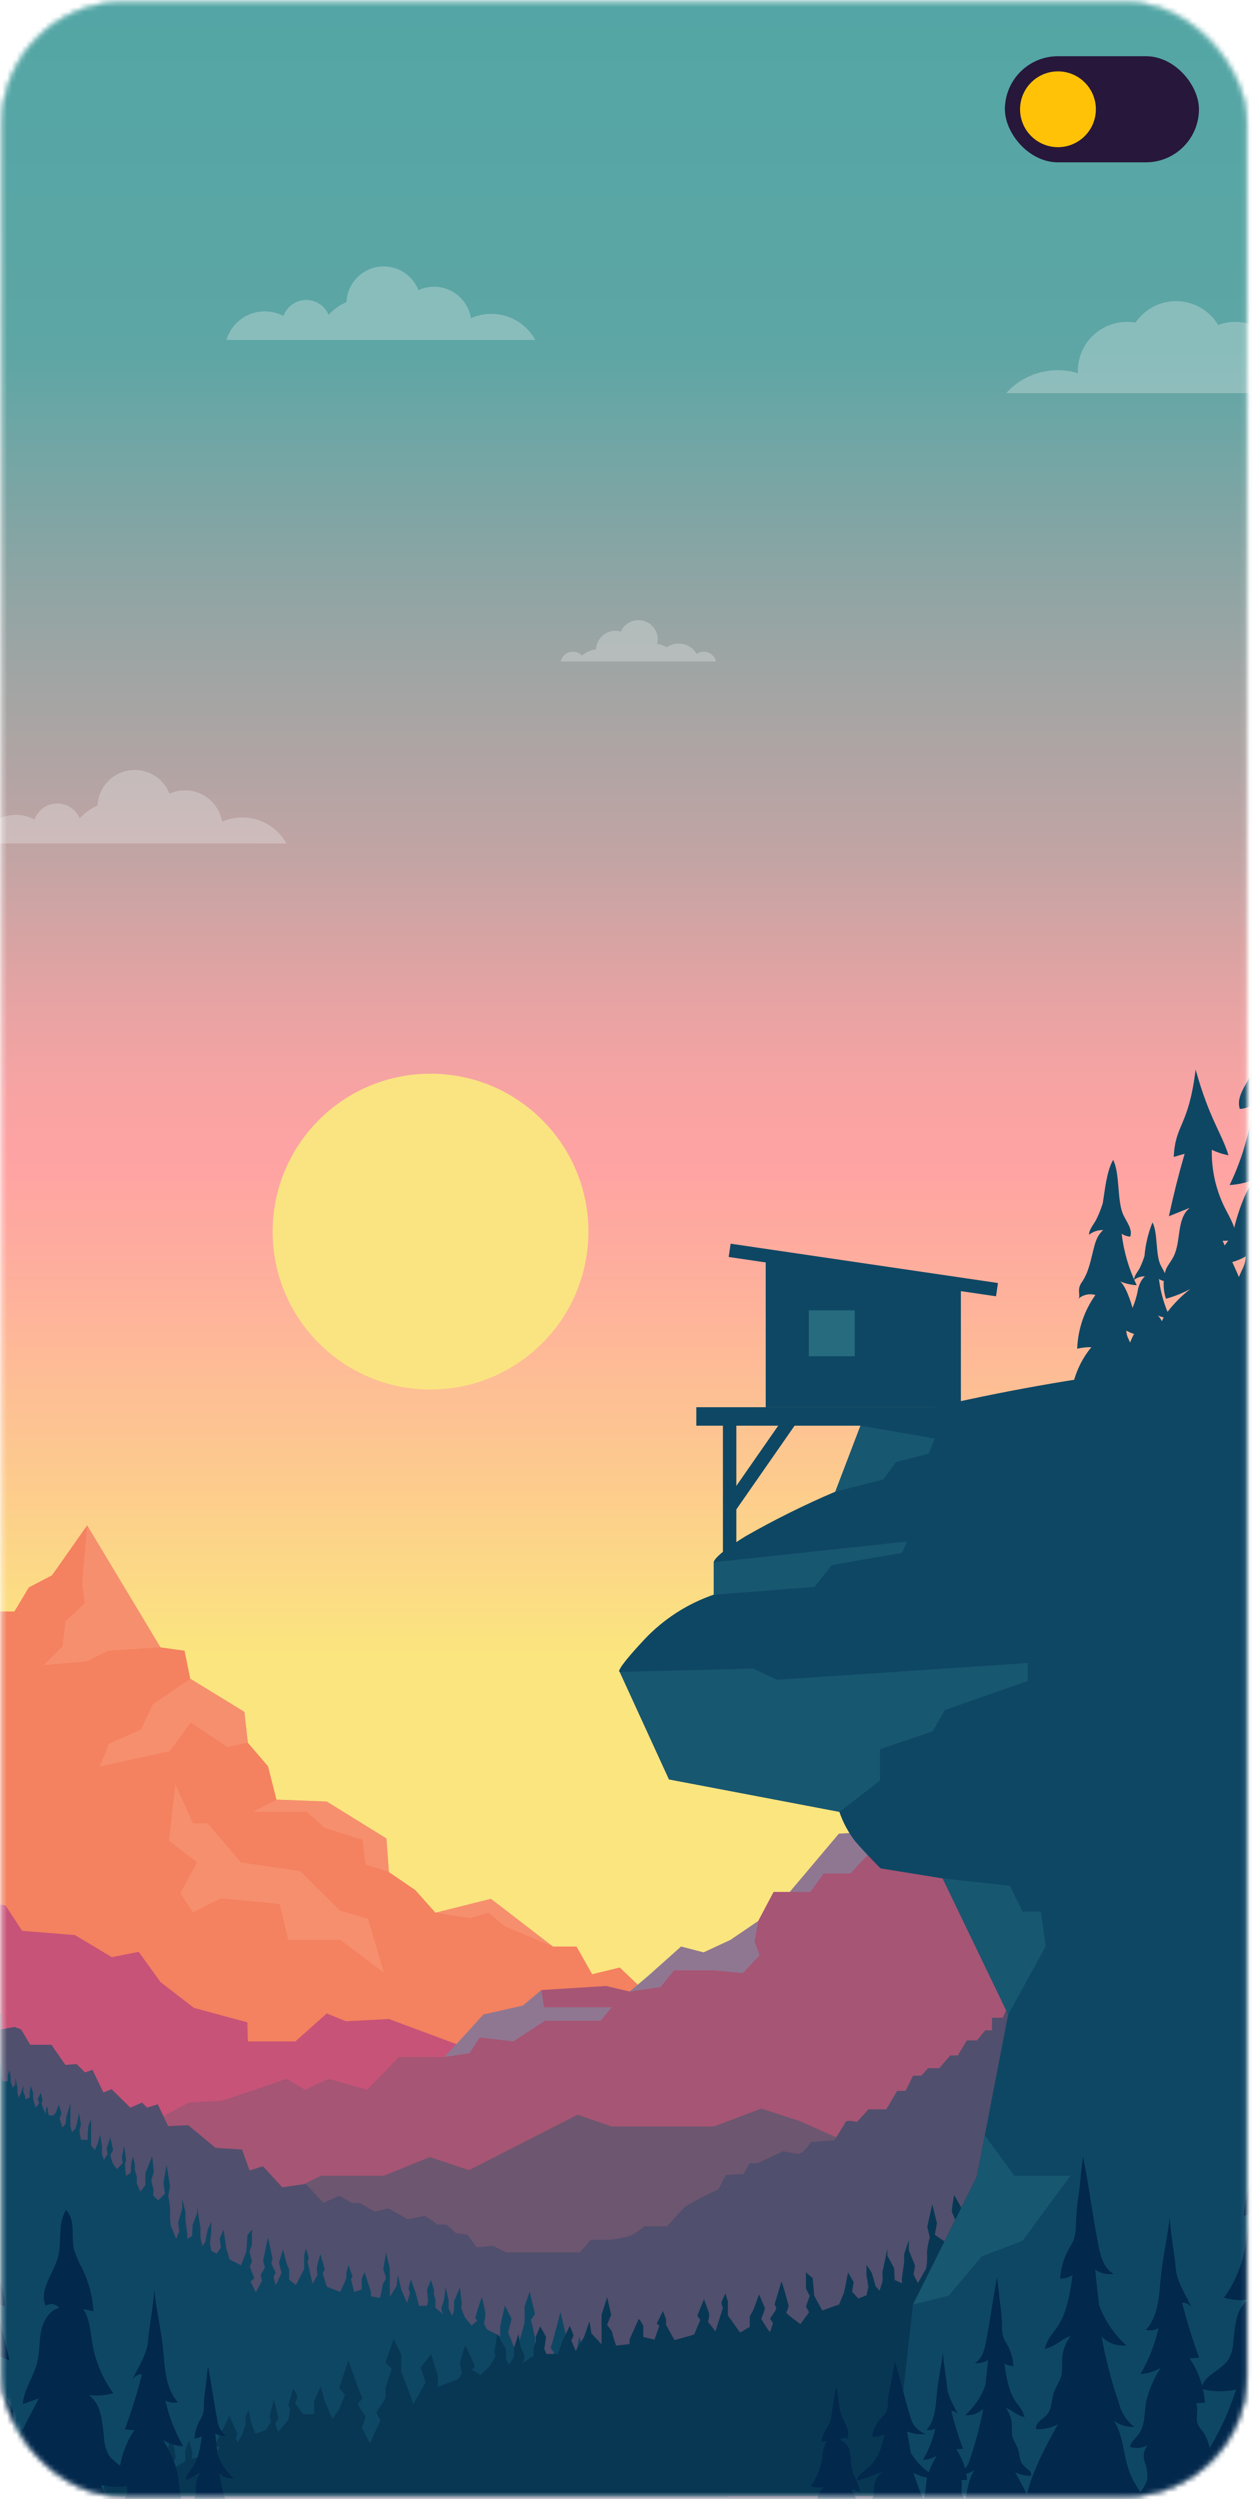 <svg width="263" height="525" viewBox="0 0 263 525" fill="none" xmlns="http://www.w3.org/2000/svg">
 <mask id="mask0_2_4" style="mask-type:alpha" maskUnits="userSpaceOnUse" x="0" y="0" width="263" height="525">
 <rect x="0.44" y="0.503" width="261.446" height="523.847" rx="25.317" fill="#1D1D1D" stroke="url(#paint0_linear_2_4)" stroke-width="0.318"/>
 </mask>
 <g mask="url(#mask0_2_4)">
 <path class="sky" d="M-28.364 -12.454L-28.364 524.308H273.612L273.612 -12.454H-28.364Z" fill="url(#paint1_linear_2_4)"/>
 <path class="mountain7" d="M-28.364 354.192L-25.443 351.921L-22.959 353.628L-13.673 346.756L-9.636 346.897L-2.227 338.516H3.023L6.057 333.45L10.926 330.91L18.308 320.412L33.719 346.051L38.771 346.756L39.957 352.626L51.346 359.597L52.066 366.088L56.3 371.026L58.078 378.025L68.649 378.434L81.181 386.195L81.703 393.25L87.235 397.032L91.469 401.787L103.127 398.866L116.167 408.899H121.107L124.395 414.712L130.195 413.301L142.276 424.83H153.27L157.561 429.768L168.385 434.03L173.042 432.83L192.349 446.461L219.658 469.743L-30.58 471.366L-28.364 354.192Z" fill="#F4815F"/>
 <g class="mountain7" style="mix-blend-mode:screen" opacity="0.5">
 <g style="mix-blend-mode:screen" opacity="0.5">
 <path d="M18.307 320.412L17.249 332.519L17.785 336.752L13.721 340.632L13.142 345.811L9.134 349.804L18.307 348.986L22.781 346.756L33.719 346.051L18.307 320.412Z" fill="#F9B69C"/>
 </g>
 <g style="mix-blend-mode:screen" opacity="0.5">
 <path d="M39.957 352.626L32.068 358.045L29.598 363.322L22.894 366.271L20.932 371.097L35.666 367.851L40.07 361.854L47.719 366.976L52.066 366.087L51.346 359.597L39.957 352.626Z" fill="#F9B69C"/>
 </g>
 <g style="mix-blend-mode:screen" opacity="0.5">
 <path d="M58.078 378.025L53.124 380.607H64.415L68.211 383.994L76.143 386.463L76.792 391.67L81.703 393.25L81.181 386.195L68.649 378.434L58.078 378.025Z" fill="#F9B69C"/>
 </g>
 <g style="mix-blend-mode:screen" opacity="0.5">
 <path d="M91.469 401.787L98.752 402.958L102.633 401.787L105.935 404.609L116.167 408.899L103.127 398.866L91.469 401.787Z" fill="#F9B69C"/>
 </g>
 <g style="mix-blend-mode:screen" opacity="0.5">
 <path d="M36.824 374.794L40.535 383.02H43.612L50.626 391.218L63.018 393.039L71.485 401.364L77.314 403.071L80.659 414.416L71.485 407.488H60.548L58.741 399.953L46.392 398.782L40.535 401.716L37.868 397.695L41.396 391.204L35.497 386.689L36.824 374.794Z" fill="#F9B69C"/>
 </g>
 </g>
 <path class="mountain6" d="M-36.733 394.139L-26.854 391.317L-21.675 394.139L-16.171 391.317L-8.761 398.965L1.146 400.249L4.646 405.597L15.753 406.486L23.487 411.128L29.132 410.013L33.719 416.363L40.733 421.782L51.967 424.829L52.066 428.823H62.058L68.649 422.953L72.643 424.59L81.703 424.124L103.818 432.35L98.526 445.276V462.42H-40.727L-36.733 394.139Z" fill="#C75378"/>
 <path class="mountain5" d="M46.731 441.282L60.181 436.696L64.076 438.996L69.001 436.696L77.116 438.996L83.82 432.11H93.346L96.437 428.794L101.546 423.179L109.844 421.302L113.726 418.042L127.33 417.182L132.27 418.353L136.179 415.065L143.066 408.899L147.794 410.126L153.44 407.502L159.268 403.537L162.5 397.427H165.901L176.218 385.193L199.307 383.782L225.656 367.089L247.362 375.443L255.575 368.26L279.61 363.322V457.862L173.198 481.822L97.453 483.035L26.93 448.464L39.717 441.635L46.731 441.282Z" fill="#A65574"/>
 <g class="mountain5" style="mix-blend-mode:screen" opacity="0.58">
 <g style="mix-blend-mode:screen" opacity="0.58">
 <path d="M165.901 397.427H170.22L173.042 393.547H178.617L184.841 386.957L199.307 383.782L176.218 385.193L165.901 397.427Z" fill="#63BACD"/>
 </g>
 <g style="mix-blend-mode:screen" opacity="0.58">
 <path d="M93.346 432.111L98.639 431.292L100.756 428.004L107.812 428.823L114.516 424.477H126.159L128.516 421.655H114.276L113.726 418.042L109.845 421.302L101.546 423.179L93.346 432.111Z" fill="#63BACD"/>
 </g>
 <g style="mix-blend-mode:screen" opacity="0.58">
 <path d="M132.27 418.353L138.748 417.421L141.57 413.894H149.911L156.036 414.486L159.565 410.719L158.506 407.897L159.268 403.537L153.44 407.502L147.794 410.126L143.066 408.899L132.27 418.353Z" fill="#63BACD"/>
 </g>
 </g>
 <path class="mountain4" d="M56.413 462.462L67.421 457.044H80.659L90.284 453.121L98.526 455.872L121.332 444.231L128.516 446.701H149.953L159.917 442.933L167.905 445.529L188.567 454.701L211.105 462.462L203.188 488.792L31.545 490.203L56.413 462.462Z" fill="#6D5670"/>
  <g class="m3">
 <path class="mountain3"  transform="20px" d="M228.097 414.486L225.275 412.37L223.694 414.486H220.871L219.996 416.786H217.88L214.323 421.02H211.896L210.668 423.842H208.381V426.494H206.97L205.234 428.611H203.117L201.184 431.786H199.603L197.317 434.439H194.96L193.549 436.033H191.813L190.232 439.208H188.468L186.182 443.088H182.456L180.014 445.741C180.014 445.741 177.94 445.219 177.657 445.741C177.375 446.263 175.258 449.622 175.258 449.622L170.319 449.974C170.319 449.974 168.71 452.627 167.567 452.444C166.423 452.26 164.49 451.922 164.49 451.922L159.198 454.391H157.476L156.206 456.691L152.508 456.874L150.927 459.88C148.507 460.983 146.152 462.222 143.871 463.591C143.165 464.296 140.145 467.655 140.145 467.655H135.403C134.513 468.375 133.57 469.026 132.58 469.602C131.087 470.06 129.55 470.358 127.994 470.491H124.113L121.826 473.144H106.302L103.479 471.733L100.135 472.085L98.201 469.447L95.731 469.094L93.84 467.302H91.935L89.296 465.468L85.598 466.173L81.548 463.887L78.725 464.593L75.55 462.758H73.913L71.274 461.249L67.943 462.744L64.217 458.765L59.278 459.471L55.241 455.054L52.419 455.943L50.838 451.541L45.277 451.188L39.547 446.433L35.314 446.616L33.14 442.03L30.896 442.736L29.838 441.677L27.368 442.736L23.43 438.855L21.723 439.561L19.436 434.806L17.856 435.342L16.092 433.578L13.735 433.761L10.799 429.528H6.34L4.434 426.311L3.023 425.789L0.13 426.325V423.094H-3.681L-7.025 417.45L-20.461 412.342L-28.364 404.087V531.364H228.097V414.486Z" fill="#504F6D"/>
  </g>
 <path class="mountain2" d="M-29.846 419.778L-27.828 419.242V416.151L-26.671 413.329L-25.598 416.547V419.143L-24.61 421.612L-23.312 420.032L-22.253 415.926L-21.505 419.27L-21.138 423.164H-18.64L-17.779 421.499V420.737L-16.975 418.014L-16.608 421.231L-17.159 421.979L-16.608 423.15L-15.55 422.402V421.288L-15.112 419.425L-14.618 421.711V422.642L-13.87 423.813L-13.066 425.055V426.198L-12.29 425.916V424.745L-11.669 424.194L-11.894 423.32L-11.443 422.148L-10.85 423.559L-11.189 423.969L-10.921 425.14V425.718L-10.511 426.551L-10.187 425.888L-10.257 425.422L-9.89 424.59L-9.721 425.662L-9.89 426.057L-9.636 426.946L-9.185 426.466L-8.902 425.21L-8.761 426.438L-8.324 427.398L-8.14 428.061L-7.773 427.299L-7.322 426.255L-7.138 428.061V428.893L-6.898 429.345L-6.08 430.488L-5.925 431.109L-5.402 430.77L-5.247 429.571L-4.753 428.639L-4.598 430.149V431.264C-4.598 431.264 -4.16 432.012 -4.132 432.096C-4.104 432.181 -4.033 433.084 -4.033 433.084L-3.511 432.379V431.758L-3.356 430.77L-3.144 431.758L-2.89 432.435L-3.046 433.451L-2.368 434.777L-2.058 434.001L-2.213 433.07L-1.874 431.363L-1.437 433.07V433.691L-1.154 434.961L-0.971 436.16C-0.744 435.8 -0.537 435.428 -0.35 435.045C-0.35 434.947 -0.505 434.241 -0.505 434.241L0.045 433.042L0.257 435.088V436.019C0.257 436.019 0.539 436.979 0.567 437.162C0.596 437.345 1.654 437.162 1.654 437.162V435.836L2.021 434.848L2.233 436.259V437.303L2.67 438.545L3.221 437.896V436.386L3.658 438.545V439.688L3.969 440.647L4.463 439.533L4.9 438.051V439.377L5.295 440.337V440.958L6.227 440.647V439.504L6.481 438.178L6.946 439.589V440.732L7.44 442.707L8.033 442.115L8.217 441.635L7.906 440.958L8.569 439.617L8.936 441.226C8.936 441.226 8.711 441.818 8.711 441.861C8.711 441.903 9.007 442.764 9.007 442.764L9.501 443.808L9.374 444.104L9.684 443.653V443.004L9.854 442.482L10.066 443.088V443.61L10.277 444.372H11.279L11.801 443.639L12.38 442.101L12.902 443.949L12.507 445.007L13.114 446.884L13.735 446.249C13.848 445.787 13.905 445.314 13.904 444.838L14.779 441.79V446.644L15.132 447.886L15.866 447.096L16.162 446.037L16.6 443.864L17.009 446.221L16.684 447.632L17.009 449.509H18.42V448.479L18.561 446.602C18.723 446.121 18.911 445.65 19.126 445.191V450.666C19.126 450.666 19.973 451.752 19.973 451.639C19.973 451.526 20.537 450.228 20.537 450.228L21.059 448.436L21.412 450.849V452.557L21.836 453.699C21.836 453.699 22.584 452.528 22.612 452.444C22.64 452.359 22.316 451.414 22.4 451.272C22.485 451.131 23.162 449.015 23.162 449.015L23.755 451.625L23.162 452.768L23.684 454.447L24.531 455.647C24.977 455.246 25.401 454.822 25.801 454.377C25.681 453.916 25.624 453.442 25.632 452.966C25.717 452.641 26.098 450.764 26.098 450.764L26.479 453.883C26.338 454.124 26.256 454.395 26.239 454.673C26.239 454.998 26.479 457.058 26.479 457.058C26.479 457.058 27.481 456.493 27.481 456.324C27.481 456.155 27.566 454.532 27.566 454.419C27.566 454.306 27.947 453.008 27.947 453.008L28.328 454.715V455.858L28.737 457.269V458.68L29.499 460.388L30.529 458.977V456.564L31.941 453.008C32.025 452.796 32.265 456.155 32.293 456.239C32.322 456.324 31.771 457.919 31.771 458.003C31.771 458.088 32.265 460.063 32.265 460.063L32.181 461.206L33.239 462.208L34.65 460.797L34.34 458.553L35.003 454.8L35.709 459.259L35.356 461.333C35.553 462.292 35.685 463.263 35.751 464.24C35.682 465.328 35.725 466.42 35.878 467.5L37.021 470.322L37.642 468.643L37.416 466.921L38.291 463.873V461.94L38.955 464.677V466.314L39.35 469.362V470.336L40.366 469.673L40.451 467.387L41.425 464.917V463.633L42.13 468.219C42.086 468.849 42.086 469.48 42.13 470.11C42.215 470.378 42.525 471.831 42.525 471.831L43.104 470.957L43.626 468.36L44.374 466.78V468.812L44.106 471.154L44.374 472.791L45.517 473.412L46.392 472.128L46.166 470.237L46.957 468.346L47.535 472.311L48.241 474.654L50.626 475.839C50.626 475.839 51.769 473.017 51.769 472.847C51.769 472.678 51.981 469.503 51.981 469.503L52.927 468.36V471.535L52.404 472.946L52.927 475.02L52.489 476.163L53.421 478.59L52.63 479.296L53.731 481.497L55.015 479.155L54.747 477.828C54.747 477.828 55.763 476.333 55.622 476.107C55.475 475.708 55.361 475.297 55.283 474.879C55.283 474.879 56.271 469.884 56.328 470.11L57.259 474.527C57.21 474.756 57.135 474.978 57.033 475.19C56.878 475.5 57.908 477.349 57.908 477.349L57.471 478.28L57.908 480.044C57.908 480.044 59.193 477.49 59.136 477.349C58.921 476.668 58.747 475.976 58.614 475.274L59.447 472.537L60.237 475.543L60.759 476.812V478.887L62.171 479.987L63.892 476.643V473.821L64.245 472.283C64.245 472.283 64.767 473.877 64.824 474.089C64.794 474.436 64.718 474.778 64.598 475.105L65.657 479.733L66.715 477.843C66.623 477.377 66.566 476.905 66.546 476.431C66.546 476.163 67.294 473.482 67.294 473.482L68.225 476.7L67.788 477.532L68.663 480.354L71.485 481.441L72.769 478.534V477.433L73.207 475.796L74.082 478.266C74.082 478.266 73.687 478.661 73.729 478.802C73.772 478.943 74.392 481.455 74.392 481.455L75.973 480.933V478.774C75.973 478.774 76.552 477.193 76.636 477.447L77.921 481.455V482.386L79.812 482.697C80.053 481.809 80.246 480.91 80.391 480.001C80.391 479.733 81.096 478.675 81.096 478.59C81.096 478.506 80.518 476.657 80.518 476.657L81.096 473.172L81.886 476.615V482.443C81.886 482.443 83.298 480.326 83.298 480.199C83.298 480.072 83.566 477.913 83.566 477.913L84.314 481.003L85.499 483.741L86.12 481.709L85.81 480.735C85.946 480.095 86.121 479.464 86.332 478.844L87.391 481.892L88.012 484.362H89.649L89.945 483.346L89.691 481.017L90.524 478.943L91.145 480.975V481.991L91.455 482.965V484.728L93.036 486.14C92.88 485.745 92.776 485.333 92.725 484.912C92.725 484.644 93.304 483.063 93.304 482.922C93.304 482.781 93.614 480.467 93.614 480.467L94.235 483.176V484.898L94.941 486.436L95.379 485.335V483.444L96.606 480.467L97.002 483.924L96.874 484.855L97.665 486.803L99.076 488.524L100.219 487.508L99.824 486.887C99.824 486.887 101.108 482.527 101.235 482.654C101.362 482.781 101.941 485.702 101.983 486.013C101.925 486.71 101.821 487.403 101.673 488.087L102.252 489.272L105.074 490.768V488.651L106.048 484.333L107.459 487.057L106.754 489.963C106.754 489.963 108.518 494.465 108.518 494.197C108.518 493.928 110.197 487.847 110.197 487.847V484.503L111.256 481.412L112.399 486.083L111.524 487.325L112.413 491.036V493.068L113.74 495.975L113.119 497.47L114.615 501.971L115.758 498.938C115.758 498.938 115.236 497.033 115.236 496.765C115.236 496.497 116.562 494.295 116.294 494.027C116.026 493.759 115.504 493.152 115.772 492.8C116.04 492.447 117.719 485.66 117.719 485.66L119.046 491.135L118.213 492.546L119.046 495.368L120.048 497.216L121.149 493.717L121.699 490.895L122.673 493.801V496.355H124.169L125.312 494.281L125.002 492.955C125.002 492.786 125.58 490.923 125.665 491.544C125.75 492.165 126.286 494.592 126.286 494.592L126.018 495.382L126.286 497.456L127.697 499.841C127.886 499.327 128.032 498.798 128.135 498.26C128.135 498.091 127.697 497.244 127.697 497.244C127.697 497.244 128.318 493.322 128.361 493.59L128.897 496.807L128.728 497.823C128.728 497.823 129.349 499.234 129.391 499.417C129.895 499.712 130.424 499.962 130.972 500.165L131.593 497.696L131.903 495.452L132.298 496.736V498.275L132.778 500.264L133.399 501.802L133.709 501.224L133.484 500.081L134.584 496.736L136.617 502.381L135.996 502.86L136.617 504.187L137.591 503.044C137.531 502.568 137.441 502.097 137.322 501.633C137.252 501.633 137.591 498.26 137.591 498.26L138.381 501.83L138.113 503.157L138.649 504.794L139.891 505.146L139.792 504.046L140.272 501.492L140.822 503.566V505.683L142.742 507.277L142.516 506.092L142.163 504.949L142.742 500.236L143.984 506.67V507.997L145.085 505.485L145.437 503.058L146.411 507.997L147.244 506.416L147.681 503.721L147.95 506.543L148.839 509.944L150.56 508.716C150.596 507.549 150.7 506.386 150.871 505.231C150.998 505.231 151.704 509.069 151.704 509.069L152.931 524.435H-36.733L-29.846 419.778Z" fill="#0E4764"/>
 <path class="mountain1" d="M291.987 425.337L288.995 424.759V421.457L287.273 418.409L285.692 421.852V424.674L284.281 427.327L282.362 425.634L280.795 421.245L279.694 424.815L279.144 429.049H275.432L274.148 427.256V426.382L272.948 423.475L272.398 426.918L273.231 427.708L272.398 428.964L270.831 428.174V426.988L270.182 424.999L269.448 427.44V428.428L268.347 429.683L267.148 431.01V432.237L266.005 431.941V430.685L265.087 430.093L265.426 429.147L264.763 427.906L263.888 429.429L264.396 429.867L264.001 431.109L264.099 431.73L263.507 432.633L263.027 431.913L263.14 431.419L262.589 430.516L262.335 431.659L262.589 432.068L262.222 433.014L261.559 432.506L261.15 431.095L260.938 432.407L260.289 433.437L260.007 434.157L259.456 433.338L258.793 432.223L258.511 434.142V435.045L258.172 435.525L256.944 436.739L256.718 437.402L255.942 437.035L255.716 435.751L254.982 434.763L254.757 436.386V437.67C254.757 437.67 254.107 438.46 254.065 438.559C254.023 438.658 253.924 439.617 253.924 439.617L253.148 438.855V438.192L252.922 437.134L252.597 438.192L252.23 438.926L252.456 440.012L251.44 441.423L250.974 440.591L251.2 439.603L250.692 437.783L250.043 439.603V440.266L249.634 441.677L249.351 442.961C249.022 442.585 248.716 442.189 248.434 441.776C248.434 441.677 248.66 440.915 248.66 440.915L247.827 439.631L247.503 441.818V442.806C247.503 442.806 247.093 443.836 247.037 444.034C246.98 444.231 245.428 444.034 245.428 444.034V442.623L244.878 441.565L244.553 442.976V444.09L243.904 445.431L243.071 444.739V443.117L242.422 445.431V446.658L241.956 447.688L241.222 446.503L240.573 444.909V446.32L239.98 447.35V448.013L238.569 447.688V446.461L238.202 445.05L237.511 446.574V447.801L236.777 449.918L235.902 449.283L235.619 448.775L236.085 448.055L235.097 446.644L234.547 448.366C234.547 448.366 234.885 449.001 234.885 449.057C234.885 449.114 234.434 450.017 234.434 450.017L233.686 451.131L233.869 451.442L233.404 450.962V450.271L233.164 449.706L232.853 450.355L232.952 450.92L232.642 451.738H231.16L230.369 450.962L229.523 449.311L228.732 451.287L229.325 452.415L228.422 454.419L227.504 453.742C227.307 453.601 227.236 452.232 227.236 452.232L225.924 448.973V454.165L225.402 455.492L224.315 454.645L223.863 453.516L223.186 451.075L222.579 453.587C222.579 453.587 223.059 454.998 223.059 455.153C223.059 455.308 222.579 457.171 222.579 457.171H220.49V456.07L220.279 454.052C220.032 453.564 219.754 453.093 219.446 452.641V458.483C219.446 458.483 218.176 459.64 218.176 459.527C217.923 459.042 217.645 458.571 217.343 458.116L216.553 456.197L216.031 458.779V460.6L215.395 461.813C215.395 461.813 214.281 460.557 214.238 460.402C214.196 460.247 214.676 459.301 214.549 459.146C214.422 458.991 213.42 456.719 213.42 456.719L212.545 459.541L213.42 460.769L212.629 462.561L211.359 463.845C211.359 463.845 209.482 462.589 209.482 462.434C209.482 462.279 209.877 461.333 209.75 461.023C209.623 460.712 209.059 458.666 209.059 458.666L208.494 461.996C208.694 462.237 208.817 462.532 208.847 462.843C208.847 463.196 208.494 465.383 208.494 465.383C208.494 465.383 207.012 464.79 207.012 464.593C207.012 464.395 206.885 462.674 206.885 462.547C206.885 462.42 206.321 460.981 206.321 460.981L205.756 462.801V464.028L205.149 465.595L205.234 467.161L204.105 468.981L202.581 467.443V464.903L200.45 461.093C200.21 462.235 200.035 463.389 199.928 464.55C199.928 464.649 200.718 466.343 200.718 466.441C200.718 466.54 199.97 468.643 199.97 468.643L200.097 469.87L198.53 470.943L196.371 469.433L196.823 467.034L195.835 463.027L194.79 467.782L195.313 469.997C195.019 471.016 194.821 472.06 194.72 473.116C194.819 474.281 194.753 475.454 194.522 476.601L192.815 479.578L191.897 477.786L192.222 475.952L190.909 472.692V470.618L189.921 473.539V475.289L189.456 478.59V479.635L187.946 478.929L187.819 476.474L186.407 473.835V472.424L185.363 477.335C185.429 478.01 185.429 478.691 185.363 479.366C185.236 479.649 184.77 481.201 184.77 481.201L183.923 480.255L183.133 477.433L182.018 475.74V477.913L182.413 480.411L182.018 482.16L180.311 482.824L178.998 481.412L179.323 479.381L178.151 477.349L177.304 481.582L176.26 484.079L172.732 485.349C172.732 485.349 171.024 482.287 171.024 482.146C171.024 482.005 170.714 478.562 170.714 478.562L169.302 477.335V480.735L170.093 482.287L169.302 484.503L169.952 485.73L168.145 488.2C168.145 488.2 164.984 485.97 165.181 485.73C165.394 485.312 165.56 484.872 165.675 484.418C165.675 484.418 164.264 479.084 164.137 479.31L162.726 484.023C162.798 484.273 162.907 484.511 163.05 484.728C163.276 485.053 161.738 487.043 161.738 487.043L162.387 488.03L161.738 489.921C161.073 489.016 160.461 488.074 159.903 487.099C160.224 486.382 160.489 485.642 160.693 484.884L159.452 481.963L158.28 485.166L157.504 486.577V488.792L155.458 489.978L152.903 486.393V483.416L152.381 481.765C152.381 481.765 151.591 483.459 151.534 483.698C151.577 484.077 151.687 484.445 151.859 484.785L150.292 489.738L148.726 487.706C148.87 487.199 148.96 486.679 148.994 486.154C148.994 485.871 147.879 482.993 147.879 482.993L146.468 486.436L147.117 487.325L145.804 490.415L141.683 491.572L139.919 488.383V487.198L139.27 485.448L137.957 488.087C137.957 488.087 138.55 488.51 138.48 488.651C138.409 488.792 137.492 491.473 137.492 491.473L135.135 490.909V488.595C135.135 488.595 134.288 486.901 134.147 487.184L132.256 491.417V492.405L129.433 492.729C129.085 491.809 128.802 490.866 128.586 489.907C128.586 489.625 127.542 488.496 127.542 488.355C127.542 488.214 128.389 486.281 128.389 486.281L127.542 482.555L126.371 486.238V492.461C126.371 492.461 124.211 490.203 124.211 490.062C124.211 489.921 123.816 487.607 123.816 487.607L122.701 490.909L120.937 493.83L120.02 491.657L120.471 490.613C120.261 489.916 119.997 489.237 119.681 488.581L118.115 491.84L117.197 494.479H114.77L114.332 493.392L114.713 490.895L113.471 488.679L112.554 490.852V491.939L112.102 492.983V494.874L109.746 496.384C109.969 495.97 110.121 495.521 110.197 495.057C110.197 494.775 109.35 493.082 109.35 492.941C109.35 492.8 108.899 490.316 108.899 490.316L107.981 493.223V495.057L106.937 496.708L106.288 495.523V493.491L104.453 490.302L103.86 493.999L104.058 494.987L102.887 497.061L100.854 498.895L99.147 497.809L99.739 497.146C99.16 495.626 98.491 494.141 97.735 492.701C97.608 492.884 96.691 495.96 96.62 496.285C96.706 497.035 96.857 497.776 97.072 498.5L96.225 499.77L91.991 501.379V499.121L90.58 494.507L88.35 497.329L89.395 500.448C89.395 500.448 86.784 505.259 86.784 504.977C86.784 504.695 84.3 498.19 84.3 498.19V494.606L82.691 491.29L80.983 496.285L82.296 497.611L80.983 501.576V503.749L79.022 506.811L79.939 508.42L77.709 513.232L76.001 509.986C76.308 509.23 76.572 508.458 76.792 507.672C76.792 507.39 74.83 505.033 75.225 504.751C75.62 504.469 76.397 503.806 76.015 503.425C75.634 503.044 73.193 495.791 73.193 495.791L71.231 501.633L72.473 503.044L71.231 506.12L69.82 508.095L68.197 504.342L67.378 501.294L65.967 504.413V507.15H63.737L62.029 504.935L62.481 503.524C62.481 503.34 61.634 501.351 61.493 501.971C61.352 502.592 60.576 505.231 60.576 505.231L60.971 506.078L60.576 508.293L58.487 510.833C58.211 510.293 57.994 509.725 57.838 509.14C57.838 508.956 58.487 508.053 58.487 508.053C58.487 508.053 57.57 503.82 57.499 504.144L56.652 507.616L56.92 508.702C56.92 508.702 56.003 510.254 55.933 510.395C55.166 510.717 54.379 510.985 53.576 511.2L52.658 508.561L52.207 506.162L51.614 507.573V509.224L50.894 511.341L49.977 512.992L49.525 512.385L49.85 511.157L48.185 507.517L45.178 513.599L46.096 514.121L45.178 515.532L43.767 514.304C43.852 513.767 43.985 513.238 44.162 512.724C44.275 512.724 43.767 509.111 43.767 509.111L42.539 512.949L42.934 514.36L42.144 516.11L40.295 516.491L40.451 515.306L39.717 512.568L38.898 514.784V517.041L36.076 518.735L36.4 517.465L36.922 516.237L36.076 511.186L34.213 518.1V519.511L32.576 516.83L32.053 514.233L30.642 519.511L29.4 517.818L28.751 514.995L28.356 518.057L27.015 521.627L24.461 520.301C24.41 519.049 24.259 517.804 24.009 516.576C23.512 517.918 23.097 519.289 22.767 520.682L20.932 524.308H302.219L291.987 425.337Z" fill="#083753"/>
  <g class="right">
 <path d="M273.626 284.896C242.234 286.368 211.095 291.256 180.762 299.472L175.47 313.342C168.979 316.109 162.655 319.251 156.53 322.754C149.714 326.987 149.939 328.159 149.939 328.159V334.974C144.389 336.883 139.385 340.113 135.361 344.386C128.77 351.441 130.181 351.201 130.181 351.201L140.526 373.778L176.317 380.593C177.083 382.844 178.218 384.951 179.675 386.83C181.792 389.299 184.968 392.474 184.968 392.474L198.022 394.591L211.783 423.164L205.178 457.269L191.77 484.079L187.296 524.294H273.612L273.626 284.896Z" fill="#0E4764"/>
 <path d="M130.195 351.215L140.54 373.792L176.331 380.607L184.841 374.032V367.442L195.905 363.689L198.488 359.216L215.89 353.106V349.338L163.206 352.866L158.266 350.51L130.195 351.215Z" fill="#185770"/>
 <path d="M149.954 334.988L171.081 333.351L174.736 328.765L189.555 326.169L190.486 323.827L149.954 328.173V334.988Z" fill="#185770"/>
 <path d="M175.47 313.357L185.547 310.774L188.256 307.092L195.073 305.356L196.371 302.181L180.762 299.486L175.47 313.357Z" fill="#185770"/>
 <path d="M198.037 394.605L212.135 396.143L214.803 401.547H218.642L219.658 408.842L211.797 423.179L198.037 394.605Z" fill="#185770"/>
 <path d="M191.785 484.093L199.293 482.217L206.222 473.976L214.803 470.689L224.837 457.044H213.067L206.871 448.563L205.192 457.284L191.785 484.093Z" fill="#185770"/>
 <path d="M200.492 295.606H146.27V299.486H200.492V295.606Z" fill="#0E4764"/>
 <path d="M201.847 269.798L160.849 263.758V295.606H201.847V269.798Z" fill="#0E4764"/>
 <path d="M153.479 261.254L153.068 264.046L209.226 272.307L209.637 269.515L153.479 261.254Z" fill="#0E4764"/>
 <path d="M154.681 297.539H151.859V326.649H154.681V297.539Z" fill="#0E4764"/>
 <path d="M165.401 296.718L152.112 315.82L154.43 317.432L167.718 298.33L165.401 296.718Z" fill="#0E4764"/>
 <path d="M179.549 275.258H169.909V284.896H179.549V275.258Z" fill="#276B7E"/>
 <path d="M242.676 289.834C242.436 288.79 243.466 287.915 243.847 286.914C244.398 285.503 243.622 283.908 243.353 282.384C243.052 280.034 243.68 277.66 245.103 275.766C246.522 273.899 248.178 272.224 250.029 270.785C248.407 271.651 246.693 272.332 244.92 272.817C244.272 270.813 244.272 268.655 244.92 266.651C245.329 265.72 246.007 264.944 246.472 264.055C248.194 260.767 247.051 256.04 249.944 253.712L245.541 255.49C246.482 251.087 247.583 246.713 248.843 242.367L246.557 243.03C246.91 235.975 249.648 236.821 251.158 224.686C254.093 235.185 256.606 237.922 258.059 242.691C256.848 242.454 255.673 242.066 254.559 241.534C254.473 245.76 255.412 249.943 257.297 253.726C258.398 255.913 259.837 258.142 259.654 260.583L256.831 260.654L259.654 266.877C260.825 269.417 261.983 272.521 260.501 274.877C260.294 275.131 260.166 275.44 260.134 275.766C260.134 276.246 260.642 276.556 261.037 276.825C264.184 278.913 264.932 283.132 265.412 286.885L242.676 289.834Z" fill="#0E4764"/>
 <path d="M254.644 288.325C254.317 286.852 254.317 285.325 254.644 283.852C255.429 280.098 256.631 276.444 258.229 272.958C259.104 270.879 259.998 268.805 260.91 266.736C261.379 265.865 261.649 264.901 261.701 263.914C259.792 265.016 257.624 265.591 255.42 265.579C255.519 262.644 258.85 260.71 259.301 257.804C259.471 256.759 261.602 249.337 263.775 247.672C262.032 248.394 260.182 248.823 258.299 248.942C260.874 243.609 262.553 237.888 263.267 232.01C262.423 232.561 261.451 232.887 260.444 232.955C259.64 230.542 261.574 228.2 262.674 225.9C264.834 221.385 263.789 212.043 266.104 207.556C268.235 211.479 268.785 217.518 269.547 221.935C270.05 223.564 270.672 225.153 271.41 226.69C272.215 228.609 274.007 230.189 274.078 232.334C272.754 231.27 271.09 230.719 269.392 230.782C270.107 231.436 270.708 232.203 271.17 233.054C271.659 234.02 272.038 235.037 272.299 236.088C273.443 240.208 274.035 244.554 276.533 248.124C278.297 250.65 276.703 252.625 277.648 253.528C276.891 252.858 275.975 252.391 274.988 252.171C274 251.952 272.973 251.986 272.003 252.272C275.68 257.452 277.769 263.591 278.015 269.939C276.485 269.573 274.916 269.398 273.344 269.417C277.342 274.325 279.692 280.368 280.062 286.688C274.162 286.476 267.826 287.605 261.926 287.591C259.231 287.605 257.057 287.012 254.644 288.325Z" fill="#0E4764"/>
 <path d="M241.067 295.027C241.272 294.097 241.272 293.135 241.067 292.205C240.571 289.818 239.808 287.494 238.795 285.277C238.24 283.95 237.671 282.633 237.087 281.326C236.788 280.764 236.619 280.142 236.593 279.506C237.807 280.206 239.186 280.571 240.587 280.564C240.587 278.701 238.4 277.474 238.118 275.625C238.019 274.962 236.706 270.277 235.295 269.177C236.405 269.634 237.583 269.906 238.781 269.981C237.139 266.577 236.07 262.925 235.62 259.172C236.159 259.527 236.782 259.736 237.426 259.779C237.948 258.241 236.706 256.745 236.015 255.292C234.603 252.47 235.309 246.473 233.827 243.651C232.416 246.148 232.12 249.986 231.64 252.794C231.321 253.834 230.924 254.848 230.454 255.828C229.946 257.056 228.803 258.058 228.761 259.384C229.603 258.71 230.66 258.359 231.738 258.396C231.288 258.802 230.906 259.279 230.609 259.807C230.298 260.423 230.056 261.071 229.89 261.74C229.17 264.365 228.789 267.173 227.222 269.388C226.093 270.997 227.109 272.21 226.517 272.831C226.997 272.405 227.578 272.107 228.205 271.967C228.832 271.826 229.485 271.847 230.101 272.027C227.753 275.337 226.424 279.26 226.277 283.315C227.252 283.085 228.252 282.976 229.255 282.991C226.681 286.119 225.164 289.982 224.922 294.025C228.676 293.884 232.698 294.604 236.466 294.604C238.146 294.576 239.571 294.195 241.067 295.027Z" fill="#0E4764"/>
 <path d="M247.672 296.212C247.832 295.492 247.832 294.745 247.672 294.025C247.289 292.192 246.702 290.408 245.922 288.706C245.499 287.69 245.061 286.678 244.61 285.672C244.378 285.236 244.248 284.754 244.229 284.261C245.159 284.801 246.216 285.083 247.291 285.079C247.291 283.668 245.626 282.709 245.4 281.283C245.315 280.776 244.271 277.177 243.212 276.345C244.061 276.697 244.963 276.907 245.88 276.966C244.618 274.353 243.798 271.549 243.452 268.669C243.873 268.947 244.36 269.108 244.864 269.134C245.259 267.963 244.313 266.82 243.777 265.691C242.718 263.49 243.241 258.932 242.097 256.774C241.192 259.03 240.626 261.407 240.418 263.829C240.175 264.626 239.873 265.404 239.515 266.157C239.12 267.088 238.245 267.864 238.216 268.88C238.862 268.36 239.674 268.09 240.503 268.118C240.156 268.439 239.865 268.816 239.642 269.233C239.408 269.682 239.224 270.155 239.091 270.644C238.746 272.703 238.054 274.687 237.045 276.514C236.184 277.742 236.96 278.715 236.509 279.153C236.878 278.827 237.325 278.6 237.806 278.494C238.288 278.388 238.788 278.406 239.261 278.546C237.465 281.074 236.445 284.07 236.325 287.168C237.069 286.99 237.832 286.905 238.597 286.914C236.625 289.314 235.464 292.278 235.281 295.38C238.103 295.267 241.251 295.817 244.13 295.817C245.324 295.623 246.55 295.759 247.672 296.212Z" fill="#0E4764"/></g>
  <g class="tree">
 <path d="M4.618 527.187C4.83 526.227 3.898 525.437 3.545 524.52C3.037 523.208 3.757 521.783 3.997 520.386C4.274 518.242 3.702 516.074 2.402 514.346C1.11 512.643 -0.399 511.116 -2.086 509.803C-0.607 510.595 0.955 511.219 2.571 511.665C3.167 509.831 3.167 507.856 2.571 506.021C2.205 505.175 1.584 504.469 1.16 503.651C-0.406 500.645 0.638 496.341 -2.001 494.211L2.007 495.833C1.066 491.817 0.059 487.828 -1.013 483.868L1.075 484.475C0.751 477.998 -1.747 478.83 -3.158 467.697C-5.84 477.278 -8.14 479.762 -9.453 484.122C-8.349 483.904 -7.278 483.549 -6.263 483.063C-6.185 486.917 -7.043 490.732 -8.761 494.182C-9.763 496.186 -11.076 498.204 -10.921 500.433H-8.394L-11.005 506.078C-12.078 508.392 -13.122 511.2 -11.781 513.373C-11.589 513.606 -11.471 513.891 -11.443 514.191C-11.443 514.629 -11.909 514.911 -12.275 515.151C-15.098 517.056 -15.832 520.908 -16.269 524.322L4.618 527.187Z" fill="#02284C"/>
 <path d="M283.152 526.453C281.9 516.954 279.434 507.654 275.813 498.782L281.092 500.857C278.523 495.043 275.733 489.333 272.723 483.727L276.124 484.954C275.912 481.864 273.838 479.211 273.09 476.192C272.567 474.061 272.709 471.817 272.285 469.673C271.862 467.528 270.592 465.298 268.475 464.748C268.8 464.328 269.272 464.048 269.797 463.964C270.321 463.88 270.857 463.999 271.297 464.296C272.807 460.995 269.66 457.552 268.715 454.038C267.854 450.793 268.87 446.983 267.021 444.161C264.904 446.489 266.09 449.706 265.285 452.754C264.87 454.008 264.331 455.219 263.676 456.366C262.281 459.206 261.466 462.295 261.277 465.454L263.422 464.988C262.011 467.09 261.926 469.771 261.503 472.269C260.854 476.021 259.353 479.574 257.114 482.654C258.784 483.146 260.539 483.28 262.265 483.049C259.583 484.954 259.442 488.693 259.061 492.038C259.02 493.255 258.702 494.447 258.13 495.523C256.606 498.006 252.696 498.924 252.372 501.816C254.758 502.442 257.259 502.491 259.668 501.957C258.113 506.772 255.955 511.371 253.247 515.644C251.585 518.369 249.568 520.86 247.249 523.052L253.585 523.321C253.265 525.201 253.658 527.133 254.686 528.739L283.152 526.453Z" fill="#02284C"/>
 <path d="M184.446 545.883C183.768 540.753 182.436 535.731 180.48 530.94L183.303 532.055C181.92 528.913 180.409 525.828 178.772 522.799L180.607 523.462C180.494 521.783 179.365 520.357 178.97 518.735C178.688 517.592 178.758 516.378 178.532 515.207C178.466 514.617 178.239 514.056 177.875 513.585C177.512 513.115 177.027 512.754 176.472 512.54C176.648 512.318 176.9 512.17 177.18 512.126C177.46 512.081 177.746 512.144 177.982 512.3C178.801 510.508 177.093 508.66 176.571 506.755C176.049 504.85 176.26 503.383 175.653 501.449C175.131 503.326 174.863 506.981 174.426 508.618C174.242 509.309 172.647 511.256 172.548 512.949L173.706 512.695C173.088 513.921 172.732 515.262 172.661 516.632C172.316 518.671 171.505 520.603 170.29 522.276C171.205 522.547 172.168 522.619 173.113 522.488C171.702 523.518 171.546 525.578 171.377 527.342C171.357 527.997 171.188 528.639 170.883 529.219C170.065 530.63 167.948 531.053 167.778 532.619C169.067 532.952 170.416 532.976 171.716 532.69C170.875 535.291 169.708 537.775 168.244 540.084C167.345 541.558 166.253 542.906 164.998 544.091L168.413 544.232C168.237 545.25 168.449 546.297 169.006 547.167L184.446 545.883Z" fill="#02284C"/>
 <path d="M237.581 527.977C237.8 526.522 238.351 525.136 239.19 523.927C239.98 523.051 240.593 522.03 240.997 520.922C241.106 519.661 240.927 518.392 240.475 517.211C240.256 516.616 240.198 515.974 240.307 515.349C240.416 514.725 240.688 514.14 241.096 513.655C239.954 514.259 238.619 514.386 237.384 514.008C237.553 512.949 238.541 512.23 239.176 511.369C240.587 509.45 240.348 506.797 240.771 504.441C241.387 501.933 242.422 499.548 243.833 497.386C242.546 498.151 241.094 498.596 239.6 498.684C241.334 495.68 242.605 492.43 243.368 489.046C242.574 489.504 241.634 489.641 240.743 489.427C243.198 486.605 243.452 482.809 243.777 479.042C244.2 474.132 245.188 470.576 245.71 465.82C245.88 469.009 246.797 473.948 247.023 476.742C247.249 479.536 249.747 483.275 250.283 484.686C250.055 484.375 249.758 484.121 249.415 483.945C249.072 483.769 248.693 483.675 248.307 483.67C249.302 487.592 250.503 491.459 251.906 495.255L249.916 495.424C251.774 498.181 252.874 501.378 253.106 504.695L251.271 504.85C251.878 506.261 251.031 507.983 251.666 509.379C251.954 509.884 252.295 510.357 252.682 510.791C254.686 513.486 254.094 517.945 256.916 519.652C255.693 519.687 254.474 519.501 253.317 519.102C252.809 519.356 252.979 520.132 253.317 520.626C254.63 522.827 256.747 524.619 257.368 527.116C257.415 527.226 257.439 527.343 257.439 527.462C257.439 527.581 257.415 527.699 257.368 527.808C257.241 528.005 256.86 528.019 256.789 527.808L257.608 529.219L237.581 527.977Z" fill="#02284C"/>
 <path d="M192.504 536.966C192.648 535.952 193.025 534.986 193.605 534.143C194.148 533.543 194.569 532.843 194.847 532.083C194.925 531.216 194.804 530.343 194.494 529.529C194.344 529.121 194.303 528.68 194.378 528.252C194.452 527.823 194.638 527.422 194.918 527.088C194.132 527.503 193.213 527.589 192.363 527.328C192.49 526.594 193.154 526.115 193.591 525.522C194.579 524.196 194.396 522.375 194.692 520.753C195.109 519.013 195.82 517.357 196.795 515.856C195.908 516.388 194.906 516.697 193.873 516.759C195.068 514.697 195.943 512.466 196.47 510.141C195.924 510.458 195.278 510.554 194.664 510.41C196.357 508.434 196.527 505.866 196.752 503.27C197.035 499.897 197.698 497.414 198.079 494.182C198.192 496.37 198.827 499.827 198.982 501.689C199.138 503.552 200.845 506.176 201.226 507.15C201.065 506.928 200.853 506.747 200.607 506.625C200.361 506.502 200.09 506.44 199.815 506.445C200.497 509.139 201.322 511.795 202.285 514.403L200.873 514.516C202.185 516.412 202.969 518.623 203.146 520.922L201.89 521.021C202.299 521.994 201.72 523.18 202.158 524.139C202.353 524.487 202.585 524.814 202.849 525.113C204.261 526.961 203.809 530.023 205.785 531.208C204.945 531.232 204.109 531.102 203.315 530.827C202.962 530.997 203.089 531.533 203.315 531.872C204.218 533.381 205.672 534.623 206.138 536.331C206.17 536.406 206.187 536.488 206.187 536.57C206.187 536.653 206.17 536.735 206.138 536.81C206.053 536.951 205.785 536.966 205.742 536.81L206.307 537.784L192.504 536.966Z" fill="#02284C"/>
 <path d="M226.009 467.302C226.038 468.429 225.866 469.552 225.5 470.618C225.204 471.324 224.752 471.944 224.414 472.622C223.407 474.485 222.824 476.547 222.706 478.661C223.625 478.651 224.524 478.388 225.303 477.899C223.765 490.302 220.787 488.609 219.446 493.421C222.113 492.729 222.805 491.403 224.894 490.697C223.792 492.174 223.167 493.95 223.101 495.791C223.158 496.832 223.116 497.876 222.974 498.91C222.678 500.208 221.803 501.294 221.379 502.55C220.857 504.102 220.998 505.951 219.968 507.192C219.079 508.208 217.357 508.956 217.668 510.269C219.252 510.364 220.832 510.012 222.226 509.253C218.698 515.645 215.071 522.375 214.916 529.685L241.476 528.273C241.053 525.155 238.654 522.629 237.468 519.807C235.93 516.181 236.17 511.849 233.968 508.519C235.237 509.413 236.764 509.864 238.315 509.803C236.692 508.598 235.547 506.859 235.083 504.892C233.491 500.317 232.264 495.622 231.414 490.852C232.087 491.528 232.903 492.043 233.802 492.36C234.701 492.678 235.66 492.789 236.607 492.687C234.023 490.354 232.051 487.423 230.863 484.15L230.045 476.77C231.197 477.543 232.594 477.865 233.968 477.673C231.865 476.544 231.146 473.906 230.722 471.563C229.494 465.369 228.746 459.174 227.519 452.994C227.109 455.675 226.94 458.511 226.644 460.571C226.287 462.799 226.075 465.047 226.009 467.302Z" fill="#02284C"/>
 <path d="M186.492 504.935C186.515 505.646 186.339 506.349 185.984 506.967C185.688 507.404 185.236 507.785 184.897 508.194C183.947 509.218 183.349 510.518 183.19 511.905C184.076 511.907 184.956 511.749 185.787 511.44C184.248 519.073 181.27 518.029 179.93 520.992C182.597 520.569 183.274 519.751 185.377 519.313C184.877 519.682 184.46 520.151 184.151 520.691C183.843 521.23 183.65 521.828 183.585 522.446C183.642 523.088 183.599 523.736 183.458 524.365C183.162 525.155 182.287 525.776 181.863 526.608C181.44 527.441 181.482 528.711 180.452 529.431C179.422 530.15 177.841 530.517 178.151 531.321C179.696 531.386 181.239 531.176 182.71 530.7C179.182 534.637 175.555 538.772 175.399 543.273L201.96 542.44C201.537 540.521 199.137 539.012 197.952 537.219C196.414 534.99 196.654 532.323 194.452 530.305C195.828 530.876 197.31 531.145 198.799 531.096C197.373 530.542 196.215 529.461 195.567 528.076C194.013 525.35 192.781 522.451 191.898 519.44C193.476 520.33 195.286 520.724 197.091 520.569C194.732 519.371 192.746 517.551 191.347 515.306L190.529 510.762C191.776 511.247 193.119 511.436 194.452 511.313C193.632 511.018 192.902 510.516 192.333 509.856C191.764 509.196 191.376 508.4 191.206 507.545C189.978 503.735 189.23 499.925 188.002 496.116C187.593 497.767 187.424 499.516 187.127 500.772C186.771 502.134 186.558 503.529 186.492 504.935Z" fill="#02284C"/>
 <path d="M42.822 505.471C42.84 506.137 42.739 506.801 42.525 507.432C42.356 507.856 42.088 508.222 41.876 508.618C41.278 509.723 40.931 510.947 40.86 512.202C41.405 512.196 41.937 512.04 42.398 511.75C41.481 519.116 39.717 518.1 38.927 520.964C40.507 520.555 40.916 519.765 42.158 519.356C41.525 520.223 41.166 521.26 41.128 522.333C41.163 522.95 41.14 523.569 41.058 524.181C40.888 524.943 40.366 525.593 40.112 526.34C39.858 527.088 39.886 528.358 39.237 529.162C38.588 529.967 37.685 530.207 37.826 530.997C38.768 531.052 39.707 530.842 40.535 530.39C38.447 534.186 36.301 538.179 36.203 542.511L51.953 541.707C51.699 539.858 50.302 538.391 49.568 536.683C48.664 534.524 48.806 531.97 47.493 530.023C48.248 530.551 49.155 530.819 50.076 530.785C49.116 530.057 48.445 529.012 48.185 527.836C47.242 525.123 46.515 522.339 46.011 519.511C46.41 519.911 46.893 520.216 47.426 520.404C47.958 520.592 48.526 520.658 49.088 520.597C47.559 519.21 46.392 517.472 45.687 515.532L45.207 511.157C45.892 511.614 46.72 511.805 47.535 511.694C46.97 511.265 46.505 510.718 46.171 510.092C45.837 509.466 45.643 508.776 45.602 508.067C44.868 504.399 44.431 500.716 43.697 497.047C43.457 498.641 43.358 500.321 43.175 501.534C42.973 502.838 42.856 504.152 42.822 505.471Z" fill="#02284C"/>
 <path d="M-2.227 546.462C-0.979 536.963 1.482 527.663 5.098 518.791L-0.181 520.922C2.388 515.108 5.178 509.398 8.188 503.792L4.787 505.019C4.999 501.929 7.074 499.276 7.822 496.257C8.344 494.126 8.203 491.882 8.626 489.738C9.049 487.593 10.319 485.363 12.437 484.813C12.111 484.393 11.639 484.113 11.114 484.029C10.59 483.945 10.054 484.064 9.614 484.362C8.104 481.06 11.251 477.617 12.197 474.103C13.057 470.858 12.041 467.048 13.89 464.226C16.007 466.554 14.822 469.771 15.626 472.819C16.041 474.074 16.58 475.284 17.235 476.431C18.63 479.271 19.445 482.36 19.634 485.519L17.489 485.053C18.9 487.155 18.985 489.836 19.408 492.334C20.057 496.086 21.558 499.639 23.797 502.719C22.127 503.211 20.372 503.346 18.646 503.114C21.328 505.019 21.469 508.759 21.85 512.103C21.891 513.32 22.209 514.512 22.781 515.588C24.305 518.071 28.215 518.989 28.539 521.881C26.153 522.507 23.652 522.556 21.243 522.022C22.799 526.837 24.956 531.436 27.664 535.71C29.326 538.434 31.343 540.925 33.662 543.118L27.326 543.386C27.646 545.266 27.254 547.198 26.225 548.804L-2.227 546.462Z" fill="#02284C"/>
 <path d="M40.521 543.174C40.302 541.719 39.752 540.333 38.912 539.124C38.123 538.248 37.51 537.227 37.106 536.119C36.997 534.858 37.175 533.589 37.628 532.408C37.846 531.815 37.903 531.175 37.794 530.553C37.685 529.932 37.414 529.349 37.007 528.866C38.151 529.465 39.486 529.587 40.719 529.205C40.55 528.146 39.562 527.427 38.926 526.566C37.515 524.647 37.755 521.994 37.332 519.638C36.716 517.13 35.681 514.745 34.269 512.583C35.556 513.348 37.008 513.793 38.503 513.881C36.768 510.877 35.498 507.627 34.735 504.243C35.529 504.701 36.468 504.838 37.36 504.624C34.904 501.802 34.65 498.006 34.326 494.239C33.902 489.328 32.914 485.773 32.392 481.017C32.223 484.206 31.305 489.145 31.08 491.939C30.854 494.733 28.427 498.345 27.848 499.756C28.076 499.445 28.373 499.191 28.716 499.015C29.059 498.839 29.438 498.745 29.824 498.74C28.829 502.662 27.628 506.529 26.225 510.325L28.215 510.494C26.357 513.251 25.257 516.448 25.025 519.765L26.86 519.92C26.253 521.331 27.1 523.053 26.465 524.449C26.177 524.954 25.836 525.427 25.449 525.861C23.459 528.556 24.037 533.015 21.215 534.722C22.438 534.757 23.657 534.571 24.814 534.172C25.322 534.426 25.152 535.202 24.814 535.696C23.501 537.897 21.384 539.689 20.763 542.186C20.716 542.296 20.692 542.413 20.692 542.532C20.692 542.651 20.716 542.769 20.763 542.878C20.89 543.075 21.271 543.089 21.342 542.878L20.523 544.289L40.521 543.174Z" fill="#02284C"/>
 <path d="M210.484 488.806C210.462 489.626 210.586 490.443 210.851 491.219C211.063 491.727 211.388 492.179 211.642 492.63C212.375 493.989 212.799 495.492 212.884 497.033C212.213 497.023 211.558 496.828 210.992 496.468C212.107 505.499 214.281 504.271 215.226 507.757C213.279 507.263 212.785 506.346 211.261 505.781C212.066 506.856 212.524 508.151 212.573 509.492C212.529 510.251 212.557 511.011 212.658 511.764C212.869 512.71 213.519 513.5 213.829 514.417C214.21 515.546 214.111 516.9 214.902 517.803C215.692 518.707 216.807 519.087 216.581 520.047C215.424 520.119 214.27 519.865 213.25 519.313C215.819 523.97 218.458 528.866 218.571 534.186L199.222 533.198C199.533 530.926 201.254 529.134 202.144 527.032C203.258 524.393 203.089 521.232 204.684 518.862C203.757 519.514 202.641 519.841 201.508 519.793C202.693 518.915 203.528 517.645 203.865 516.209C205.023 512.879 205.914 509.463 206.533 505.993C206.043 506.486 205.449 506.862 204.794 507.094C204.14 507.326 203.441 507.408 202.75 507.333C204.651 505.638 206.105 503.501 206.984 501.111L207.577 495.735C206.745 496.283 205.743 496.513 204.754 496.384C206.293 495.565 206.787 493.646 207.125 491.939C208.029 487.424 208.537 482.922 209.454 478.407C209.75 480.368 209.877 482.428 210.103 483.924C210.335 485.542 210.462 487.172 210.484 488.806Z" fill="#02284C"/>
   </g>
 <g style="mix-blend-mode:screen">
 <path class="sun" d="M90.438 291.886C108.754 291.886 123.602 277.035 123.602 258.716C123.602 240.396 108.754 225.545 90.438 225.545C72.122 225.545 57.274 240.396 57.274 258.716C57.274 277.035 72.122 291.886 90.438 291.886Z" fill="#FAE481"/>
 </g>
 <path class="cloud2" opacity="0.3" d="M60.157 177.182C58.884 174.87 56.789 173.118 54.286 172.273C51.783 171.427 49.054 171.549 46.636 172.614C46.443 171.421 45.977 170.288 45.273 169.304C44.569 168.32 43.648 167.512 42.58 166.942C41.512 166.372 40.327 166.056 39.117 166.018C37.906 165.981 36.704 166.223 35.603 166.725C34.952 165.052 33.744 163.653 32.182 162.765C30.62 161.876 28.799 161.551 27.026 161.845C25.252 162.14 23.634 163.035 22.444 164.38C21.253 165.725 20.563 167.439 20.489 169.232C19.056 169.839 17.775 170.755 16.736 171.913C16.342 170.967 15.67 170.162 14.81 169.604C13.949 169.046 12.939 168.761 11.913 168.785C10.887 168.81 9.893 169.144 9.06 169.743C8.228 170.343 7.596 171.179 7.248 172.143C6.149 171.564 4.934 171.235 3.692 171.181C2.45 171.126 1.211 171.348 0.066 171.829C-1.08 172.311 -2.105 173.04 -2.934 173.965C-3.764 174.889 -4.378 175.986 -4.731 177.176L60.157 177.182Z" fill="#F1F2F2"/>
 <path class="cloud3" opacity="0.3" d="M330.341 82.584C330.03 80.091 328.818 77.798 326.933 76.135C325.048 74.472 322.619 73.555 320.104 73.554C320.104 70.638 319.217 67.791 317.559 65.39C315.901 62.989 313.552 61.148 310.822 60.112C308.092 59.075 305.111 58.891 302.274 59.584C299.438 60.278 296.879 61.816 294.938 63.995C293.748 63.685 292.524 63.529 291.295 63.53C291.151 63.53 291.008 63.53 290.864 63.53C289.892 60.16 287.732 57.255 284.783 55.351C281.834 53.447 278.294 52.672 274.817 53.171C271.341 53.669 268.162 55.406 265.867 58.061C263.573 60.716 262.318 64.11 262.335 67.616C262.335 67.747 262.335 67.878 262.335 68.009C260.216 67.409 257.962 67.499 255.898 68.264C255.007 66.78 253.756 65.544 252.261 64.671C250.765 63.797 249.073 63.313 247.341 63.264C245.609 63.215 243.892 63.602 242.35 64.39C240.807 65.177 239.488 66.341 238.514 67.772C237.031 67.513 235.509 67.581 234.055 67.971C232.601 68.362 231.251 69.065 230.098 70.032C228.945 70.999 228.018 72.205 227.382 73.568C226.746 74.93 226.416 76.415 226.415 77.918C226.415 78.079 226.415 78.238 226.427 78.399C223.776 77.593 220.951 77.559 218.282 78.3C215.613 79.041 213.21 80.526 211.357 82.582L330.341 82.584Z" fill="#F1F2F2"/>
 <path class="cloud1" opacity="0.3" d="M112.45 71.407C111.178 69.093 109.084 67.339 106.58 66.492C104.077 65.645 101.346 65.766 98.927 66.831C98.734 65.638 98.268 64.505 97.564 63.521C96.861 62.537 95.939 61.729 94.871 61.159C93.803 60.589 92.618 60.273 91.408 60.235C90.198 60.198 88.995 60.44 87.894 60.943C87.242 59.27 86.033 57.872 84.47 56.984C82.907 56.097 81.086 55.774 79.312 56.069C77.539 56.365 75.921 57.262 74.732 58.608C73.543 59.955 72.855 61.669 72.783 63.463C71.35 64.07 70.068 64.986 69.03 66.144C68.635 65.198 67.964 64.393 67.103 63.835C66.242 63.277 65.233 62.991 64.207 63.016C63.181 63.041 62.186 63.375 61.353 63.974C60.521 64.573 59.889 65.41 59.541 66.374C58.442 65.794 57.227 65.466 55.985 65.411C54.743 65.357 53.505 65.579 52.359 66.06C51.213 66.541 50.188 67.271 49.359 68.195C48.529 69.12 47.916 70.217 47.562 71.407H112.45Z" fill="#F1F2F2"/>
 <path class="cloud4" opacity="0.3" d="M117.772 138.95C117.877 138.486 118.106 138.059 118.434 137.714C118.762 137.369 119.178 137.119 119.637 136.991C120.097 136.864 120.582 136.862 121.042 136.988C121.502 137.113 121.919 137.361 122.249 137.704C123.079 136.987 124.107 136.537 125.198 136.412C125.223 135.794 125.388 135.19 125.681 134.645C125.975 134.1 126.388 133.629 126.891 133.268C127.394 132.906 127.973 132.664 128.584 132.559C129.194 132.454 129.821 132.49 130.416 132.663C130.831 131.748 131.572 131.019 132.495 130.618C133.418 130.217 134.458 130.173 135.412 130.494C136.366 130.815 137.166 131.479 137.657 132.356C138.149 133.233 138.297 134.261 138.072 135.24C138.775 135.349 139.45 135.593 140.059 135.961C140.555 135.615 141.118 135.377 141.711 135.26C142.304 135.143 142.915 135.151 143.505 135.283C144.095 135.415 144.651 135.668 145.138 136.026C145.625 136.384 146.032 136.839 146.333 137.362C146.688 137.117 147.099 136.963 147.527 136.913C147.956 136.863 148.391 136.919 148.793 137.076C149.195 137.233 149.553 137.487 149.834 137.814C150.115 138.141 150.312 138.532 150.407 138.952L117.772 138.95Z" fill="#F1F2F2"/>
 <rect class="light" x="211.094" y="11.808" width="40.761" height="22.291" rx="11.146" fill="#27173A"/>
 <circle cx="222.24" cy="22.954" r="7.961" fill="#FFC207"/>
 <circle cx="212.368" cy="22.635" r="1.274" fill="#27173A"/>
 </g>
 <defs>
 <linearGradient id="paint0_linear_2_4" x1="131.163" y1="0.344" x2="131.163" y2="524.51" gradientUnits="userSpaceOnUse">
 <stop stop-color="#717374"/>
 <stop offset="1" stop-color="#4D4D4F"/>
 </linearGradient>
 <linearGradient id="paint1_linear_2_4" x1="122.631" y1="524.308" x2="122.631" y2="-12.454" gradientUnits="userSpaceOnUse">
 <stop offset="0.33" stop-color="#FBE57F"/>
 <stop offset="0.4" stop-color="#FDCA8E"/>
 <stop offset="0.48" stop-color="#FEAE9D"/>
 <stop offset="0.52" stop-color="#FFA3A3"/>
 <stop offset="0.55" stop-color="#F8A3A3"/>
 <stop offset="0.59" stop-color="#E4A3A3"/>
 <stop offset="0.64" stop-color="#C3A4A4"/>
 <stop offset="0.734" stop-color="#96A5A4"/>
 <stop offset="0.839" stop-color="#5DA6A5"/>
 <stop offset="1" stop-color="#51A6A5"/>
 <stop offset="1" stop-color="#06385D"/>
 </linearGradient>
 </defs>
 </svg>